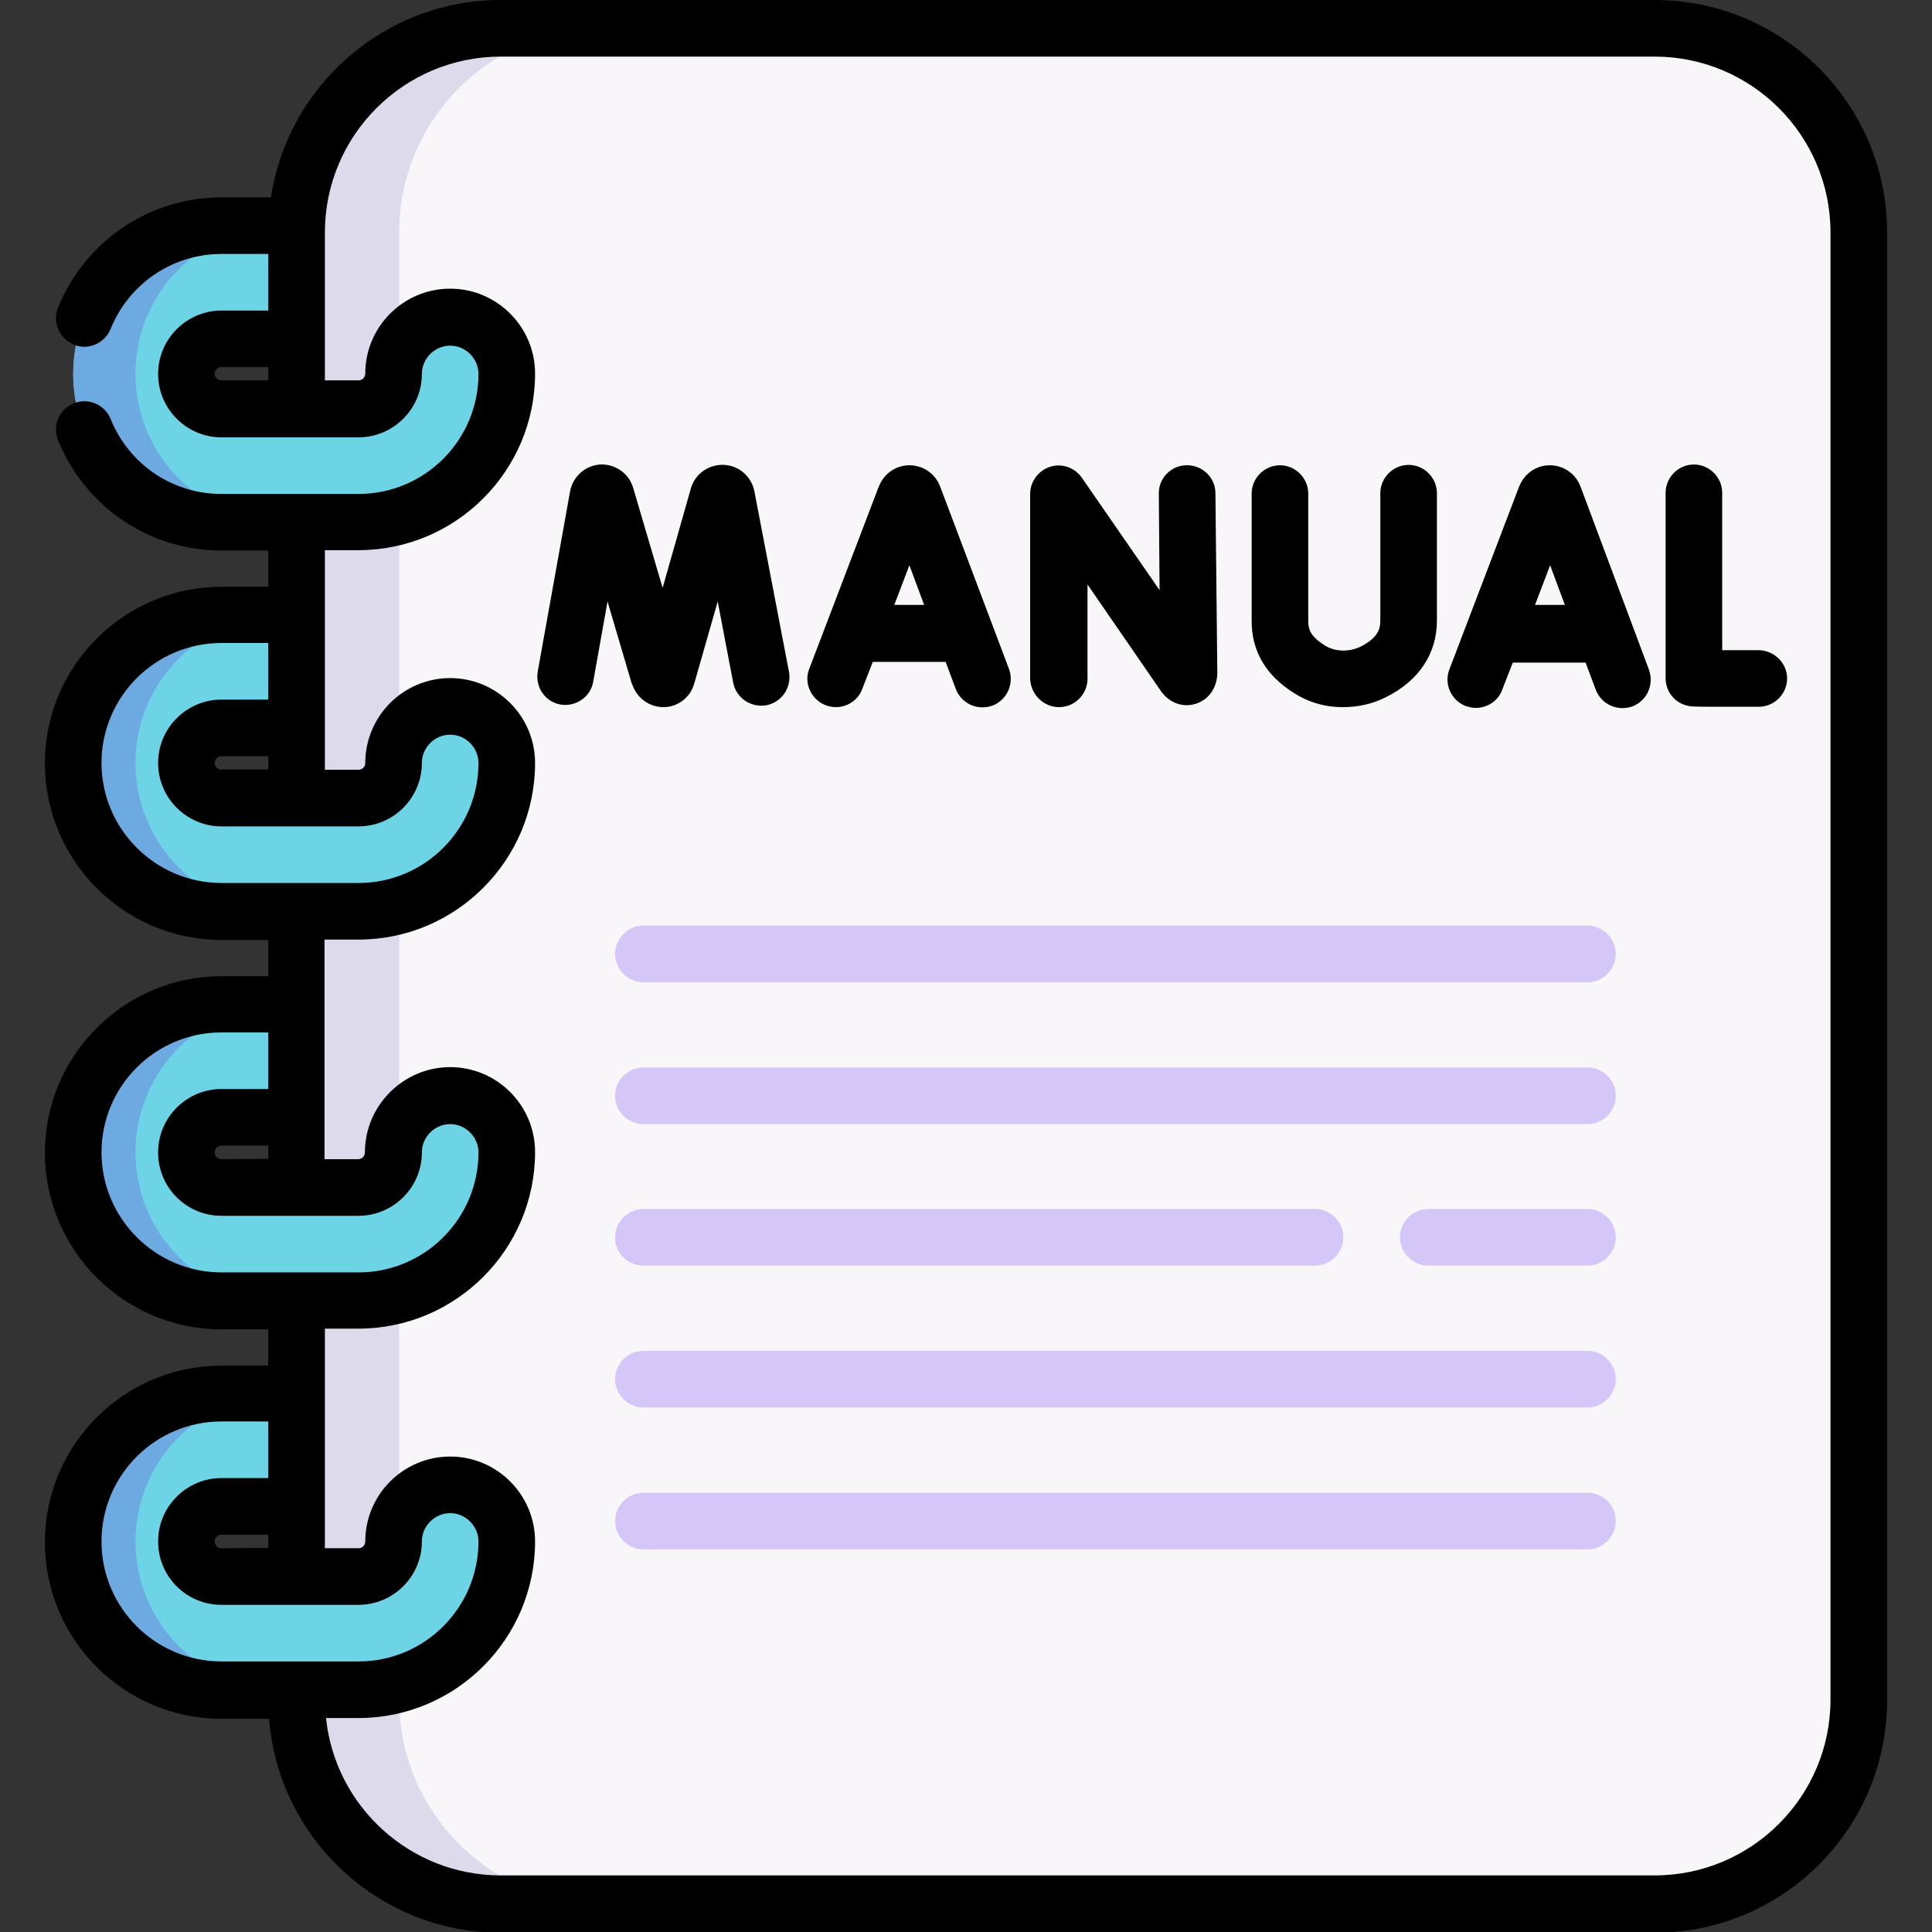 <?xml version="1.0" encoding="utf-8"?>
<!-- Generator: Adobe Illustrator 25.2.3, SVG Export Plug-In . SVG Version: 6.00 Build 0)  -->
<svg version="1.1" id="Capa_1" xmlns="http://www.w3.org/2000/svg" xmlns:xlink="http://www.w3.org/1999/xlink" x="0px" y="0px"
	 viewBox="0 0 512 512" style="enable-background:new 0 0 512 512;" xml:space="preserve">
<rect x="0" y="0" width="512" height="512" fill="#333333" stroke="none"/>
<g>
	<g>
		<g>
			<path fill="#F9F6F9" d="M78.6,447.8v2.6c0,29.9,24.2,54.1,54.1,54.1h305.8c29.9,0,54.1-24.2,54.1-54.1V61.6
				c0-29.9-24.2-54.1-54.1-54.1H132.7c-29.9,0-54.1,24.2-54.1,54.1v28.2v18.5"/>
			<path fill="#DDDAEC" d="M105.8,450.4v-2.6V108.3V89.8V61.6c0-29.9,24.2-54.1,54.1-54.1h-27.2c-29.9,0-54.1,24.2-54.1,54.1v28.2v18.5
				v339.5v2.6c0,29.9,24.2,54.1,54.1,54.1h27.2C130,504.5,105.8,480.3,105.8,450.4z"/>
			<g>
				<path fill="#6CD4E5" d="M78.6,89.8H58.7c-5.1,0-9.3,4.2-9.3,9.3c0,5.1,4.2,9.3,9.3,9.3H95c5.1,0,9.3-4.2,9.3-9.3
					c0-8.3,6.7-15,15-15s15,6.7,15,15c0,21.6-17.6,39.3-39.3,39.3H58.7c-21.6,0-39.3-17.6-39.3-39.3S37,59.8,58.7,59.8h19.9"/>
				<path fill="#6CD4E5" d="M78.6,193H58.7c-5.1,0-9.3,4.2-9.3,9.3s4.2,9.3,9.3,9.3H95c5.1,0,9.3-4.2,9.3-9.3c0-8.3,6.7-15,15-15
					s15,6.7,15,15c0,21.6-17.6,39.3-39.3,39.3H58.7c-21.6,0-39.3-17.6-39.3-39.3S37,163,58.7,163h19.9"/>
				<path fill="#6CD4E5" d="M78.6,296.1H58.7c-5.1,0-9.3,4.2-9.3,9.3s4.2,9.3,9.3,9.3H95c5.1,0,9.3-4.2,9.3-9.3c0-8.3,6.7-15,15-15
					s15,6.7,15,15c0,21.6-17.6,39.3-39.3,39.3H58.7c-21.6,0-39.3-17.6-39.3-39.3c0-21.6,17.6-39.3,39.3-39.3h19.9"/>
				<path fill="#6CD4E5" d="M78.6,399.3H58.7c-5.1,0-9.3,4.2-9.3,9.3c0,5.1,4.2,9.3,9.3,9.3H95c5.1,0,9.3-4.2,9.3-9.3
					c0-8.3,6.7-15,15-15s15,6.7,15,15c0,21.6-17.6,39.3-39.3,39.3H58.7c-21.6,0-39.3-17.6-39.3-39.3c0-21.6,17.6-39.3,39.3-39.3
					h19.9"/>
			</g>
			<g>
				<path fill="#6DAAE2" d="M35.9,408.5c0,21.6,17.6,39.3,39.3,39.3H58.7c-21.6,0-39.3-17.6-39.3-39.3c0-21.6,17.6-39.3,39.3-39.3h16.5
					C53.5,369.3,35.9,386.9,35.9,408.5z"/>
				<path fill="#6DAAE2" d="M35.9,305.4c0,21.6,17.6,39.3,39.3,39.3H58.7c-21.6,0-39.3-17.6-39.3-39.3c0-21.6,17.6-39.3,39.3-39.3h16.5
					C53.5,266.1,35.9,283.7,35.9,305.4z"/>
				<path fill="#6DAAE2" d="M35.9,202.2c0,21.6,17.6,39.3,39.3,39.3H58.7c-21.6,0-39.3-17.6-39.3-39.3c0-21.6,17.6-39.3,39.3-39.3h16.5
					C53.5,163,35.9,180.6,35.9,202.2z"/>
				<path fill="#6DAAE2" d="M35.9,99.1c0,21.6,17.6,39.3,39.3,39.3H58.7c-21.6,0-39.3-17.6-39.3-39.3c0-21.6,17.6-39.3,39.3-39.3h16.5
					C53.5,59.8,35.9,77.4,35.9,99.1z"/>
			</g>
		</g>
	</g>
	<g>
		<path d="M438.5,0H132.7c-30.8,0-56.4,22.7-60.9,52.3H58.7c-19.1,0-36.1,11.5-43.3,29.2c-1.6,3.8,0.3,8.2,4.1,9.8
			c0.9,0.4,1.9,0.6,2.8,0.6c3,0,5.8-1.8,7-4.7c4.9-12.1,16.5-19.9,29.4-19.9h12.4v15H58.7c-9.2,0-16.8,7.5-16.8,16.8
			c0,9.2,7.5,16.8,16.8,16.8H95c9.2,0,16.8-7.5,16.8-16.8c0-4.1,3.4-7.5,7.5-7.5s7.5,3.4,7.5,7.5c0,17.5-14.2,31.8-31.8,31.8H58.7
			c-13,0-24.5-7.8-29.4-19.9c-1.6-3.8-5.9-5.7-9.8-4.1c-3.8,1.6-5.7,5.9-4.1,9.8c7.2,17.7,24.2,29.2,43.3,29.2h12.4v9.6H58.7
			c-25.8,0-46.8,21-46.8,46.8s21,46.8,46.8,46.8h12.4v9.6H58.7c-25.8,0-46.8,21-46.8,46.8s21,46.8,46.8,46.8h12.4v9.6H58.7
			c-25.8,0-46.8,21-46.8,46.8s21,46.8,46.8,46.8h12.6c2.5,31.7,29.1,56.7,61.4,56.7h305.8c34,0,61.6-27.6,61.6-61.6v-389
			C500.1,27.6,472.5,0,438.5,0L438.5,0z M56.9,99.1c0-1,0.8-1.8,1.8-1.8h12.4v3.5H58.7C57.7,100.8,56.9,100,56.9,99.1z M58.7,204
			c-1,0-1.8-0.8-1.8-1.8s0.8-1.8,1.8-1.8h12.4v3.5H58.7V204z M26.9,202.2c0-17.5,14.2-31.8,31.8-31.8h12.4v15H58.7
			c-9.2,0-16.8,7.5-16.8,16.8c0,9.2,7.5,16.8,16.8,16.8H95c9.2,0,16.8-7.5,16.8-16.8c0-4.1,3.4-7.5,7.5-7.5s7.5,3.4,7.5,7.5
			c0,17.5-14.2,31.8-31.8,31.8H58.7C41.2,234,26.9,219.7,26.9,202.2z M58.7,307.2c-1,0-1.8-0.8-1.8-1.8s0.8-1.8,1.8-1.8h12.4v3.5
			L58.7,307.2L58.7,307.2z M26.9,305.4c0-17.5,14.2-31.8,31.8-31.8h12.4v15H58.7c-9.2,0-16.8,7.5-16.8,16.8s7.5,16.8,16.8,16.8H95
			c9.2,0,16.8-7.5,16.8-16.8c0-4.1,3.4-7.5,7.5-7.5s7.5,3.4,7.5,7.5c0,17.5-14.2,31.8-31.8,31.8H58.7
			C41.2,337.2,26.9,322.9,26.9,305.4z M58.7,410.3c-1,0-1.8-0.8-1.8-1.8s0.8-1.8,1.8-1.8h12.4v3.5L58.7,410.3L58.7,410.3z
			 M26.9,408.5c0-17.5,14.2-31.8,31.8-31.8h12.4v15H58.7c-9.2,0-16.8,7.5-16.8,16.8s7.5,16.8,16.8,16.8H95c9.2,0,16.8-7.5,16.8-16.8
			c0-4.1,3.4-7.5,7.5-7.5s7.5,3.4,7.5,7.5c0,17.5-14.2,31.8-31.8,31.8H58.7C41.2,440.3,26.9,426.1,26.9,408.5z M485.1,450.4
			c0,25.7-20.9,46.6-46.6,46.6H132.7c-24,0-43.9-18.3-46.3-41.7H95c25.8,0,46.8-21,46.8-46.8c0-12.4-10.1-22.5-22.5-22.5
			s-22.5,10.1-22.5,22.5c0,1-0.8,1.8-1.8,1.8h-8.9v-58.2H95c25.8,0,46.8-21,46.8-46.8c0-12.4-10.1-22.5-22.5-22.5
			S96.7,293,96.7,305.4c0,1-0.8,1.8-1.8,1.8H86V249h9c25.8,0,46.8-21,46.8-46.8c0-12.4-10.1-22.5-22.5-22.5s-22.5,10.1-22.5,22.5
			c0,1-0.8,1.8-1.8,1.8h-8.9v-58.2H95c25.8,0,46.8-21,46.8-46.8c0-12.4-10.1-22.5-22.5-22.5S96.8,86.6,96.8,99c0,1-0.8,1.8-1.8,1.8
			h-8.9V61.6C86.1,35.9,107,15,132.7,15h305.8c25.7,0,46.6,20.9,46.6,46.6V450.4L485.1,450.4z"/>
		<path d="M218.8,186.9c0.9,0.3,1.8,0.5,2.7,0.5c3,0,5.9-1.8,7-4.8l2.8-7.2h19.3l2.7,7.2c1.5,3.9,5.8,5.8,9.7,4.4
			c3.9-1.5,5.8-5.8,4.4-9.7l-18.3-48.5c0-0.1-0.1-0.1-0.1-0.2c-1.3-3.2-4.5-5.3-8-5.3l0,0c-3.5,0-6.6,2.1-8,5.4c0,0.1,0,0.1-0.1,0.2
			l-18.5,48.5C213,181.1,215,185.4,218.8,186.9z M244.9,160.3H237l4-10.5L244.9,160.3z"/>
		<path d="M418.8,128.8c0-0.1-0.1-0.1-0.1-0.2c-1.3-3.2-4.5-5.3-8-5.3l0,0c-3.5,0-6.6,2.1-8,5.4c0,0.1,0,0.1-0.1,0.2l-18.5,48.5
			c-1.5,3.9,0.5,8.2,4.3,9.7c0.9,0.3,1.8,0.5,2.7,0.5c3,0,5.9-1.8,7-4.8l2.8-7.2h19.3l2.7,7.2c1.5,3.9,5.8,5.8,9.7,4.4
			c3.9-1.5,5.8-5.8,4.4-9.7L418.8,128.8z M406.8,160.3l4-10.5l3.9,10.5H406.8z"/>
		<path d="M280.7,187.4c4.1,0,7.5-3.4,7.5-7.5v-25l19.5,28.3c2.2,3.1,5.8,4.4,9.2,3.3c3.5-1.1,5.7-4.3,5.7-8.3l-0.5-47.5
			c0-4.1-3.4-7.4-7.5-7.4c0,0,0,0-0.1,0c-4.1,0-7.5,3.4-7.4,7.6l0.2,25.5l-20.6-29.8c-1.9-2.7-5.3-3.9-8.4-2.9s-5.3,3.9-5.3,7.2V180
			C273.2,184,276.5,187.4,280.7,187.4L280.7,187.4z"/>
		<path d="M167.6,181.5c1.2,3.5,4.5,5.9,8.2,5.9l0,0c3.7,0,7-2.4,8.1-6c0-0.1,0.1-0.2,0.1-0.3l6.2-21.7l4.1,21.5
			c0.8,4.1,4.7,6.7,8.8,6c4.1-0.8,6.7-4.7,6-8.8l-9.2-48c-0.8-3.8-4-6.7-8-6.9c-3.9-0.2-7.5,2.2-8.7,5.9c0,0.1-0.1,0.2-0.1,0.3
			l-7.5,26.4l-7.8-26.5c0-0.1-0.1-0.2-0.1-0.3c-1.2-3.7-4.8-6.1-8.7-5.9c-3.9,0.3-7.1,3.1-7.9,7l-8.6,47.9c-0.7,4.1,2,8,6,8.7
			c4.1,0.7,8-2,8.7-6l3.8-21.3l6.4,21.7C167.5,181.3,167.6,181.4,167.6,181.5L167.6,181.5z"/>
		<path d="M466.1,172.3c-3.3,0-6.7,0-9.7,0v-41.7c0-4.1-3.4-7.5-7.5-7.5s-7.5,3.4-7.5,7.5v49.1c0,3.7,2.6,6.8,6.2,7.4
			c0.5,0.1,0.9,0.2,6.4,0.2c2.7,0,6.5,0,12.1,0c4.1,0,7.5-3.4,7.5-7.5S470.2,172.4,466.1,172.3z"/>
		<path d="M342.8,183.6c3.9,2.5,8.3,3.8,13.1,3.8l0,0c4.1,0,8-0.9,11.5-2.7c8.6-4.3,13.4-11.5,13.4-20.2v-33.8
			c0-4.1-3.4-7.5-7.5-7.5s-7.5,3.4-7.5,7.5v33.8c0,2.1-0.6,4.5-5.1,6.8c-1.4,0.7-3,1.1-4.7,1.1l0,0c-1.9,0-3.6-0.5-5-1.4
			c-3.6-2.3-4.3-4.1-4.3-6.4v-33.8c0-4.1-3.4-7.5-7.5-7.5s-7.5,3.4-7.5,7.5v33.8C331.7,172.5,335.4,178.9,342.8,183.6z"/>
		<path fill="#D5C6F8" d="M420.7,245.3H170.5c-4.1,0-7.5,3.4-7.5,7.5c0,4.1,3.4,7.5,7.5,7.5h250.2c4.1,0,7.5-3.4,7.5-7.5
			C428.2,248.7,424.8,245.3,420.7,245.3z"/>
		<path fill="#D5C6F8" d="M420.7,282.9H170.5c-4.1,0-7.5,3.4-7.5,7.5s3.4,7.5,7.5,7.5h250.2c4.1,0,7.5-3.4,7.5-7.5
			C428.2,286.2,424.8,282.9,420.7,282.9z"/>
		<path fill="#D5C6F8" d="M420.7,320.4h-42.2c-4.1,0-7.5,3.4-7.5,7.5s3.4,7.5,7.5,7.5h42.2c4.1,0,7.5-3.4,7.5-7.5
			S424.8,320.4,420.7,320.4z"/>
		<path fill="#D5C6F8" d="M170.5,335.4h178c4.1,0,7.5-3.4,7.5-7.5s-3.4-7.5-7.5-7.5h-178c-4.1,0-7.5,3.4-7.5,7.5
			C163,332.1,166.3,335.4,170.5,335.4z"/>
		<path fill="#D5C6F8" d="M420.7,358H170.5c-4.1,0-7.5,3.4-7.5,7.5s3.4,7.5,7.5,7.5h250.2c4.1,0,7.5-3.4,7.5-7.5S424.8,358,420.7,358z"
			/>
		<path fill="#D5C6F8" d="M420.7,395.6H170.5c-4.1,0-7.5,3.4-7.5,7.5s3.4,7.5,7.5,7.5h250.2c4.1,0,7.5-3.4,7.5-7.5
			C428.2,398.9,424.8,395.6,420.7,395.6z"/>
	</g>
</g>
</svg>

